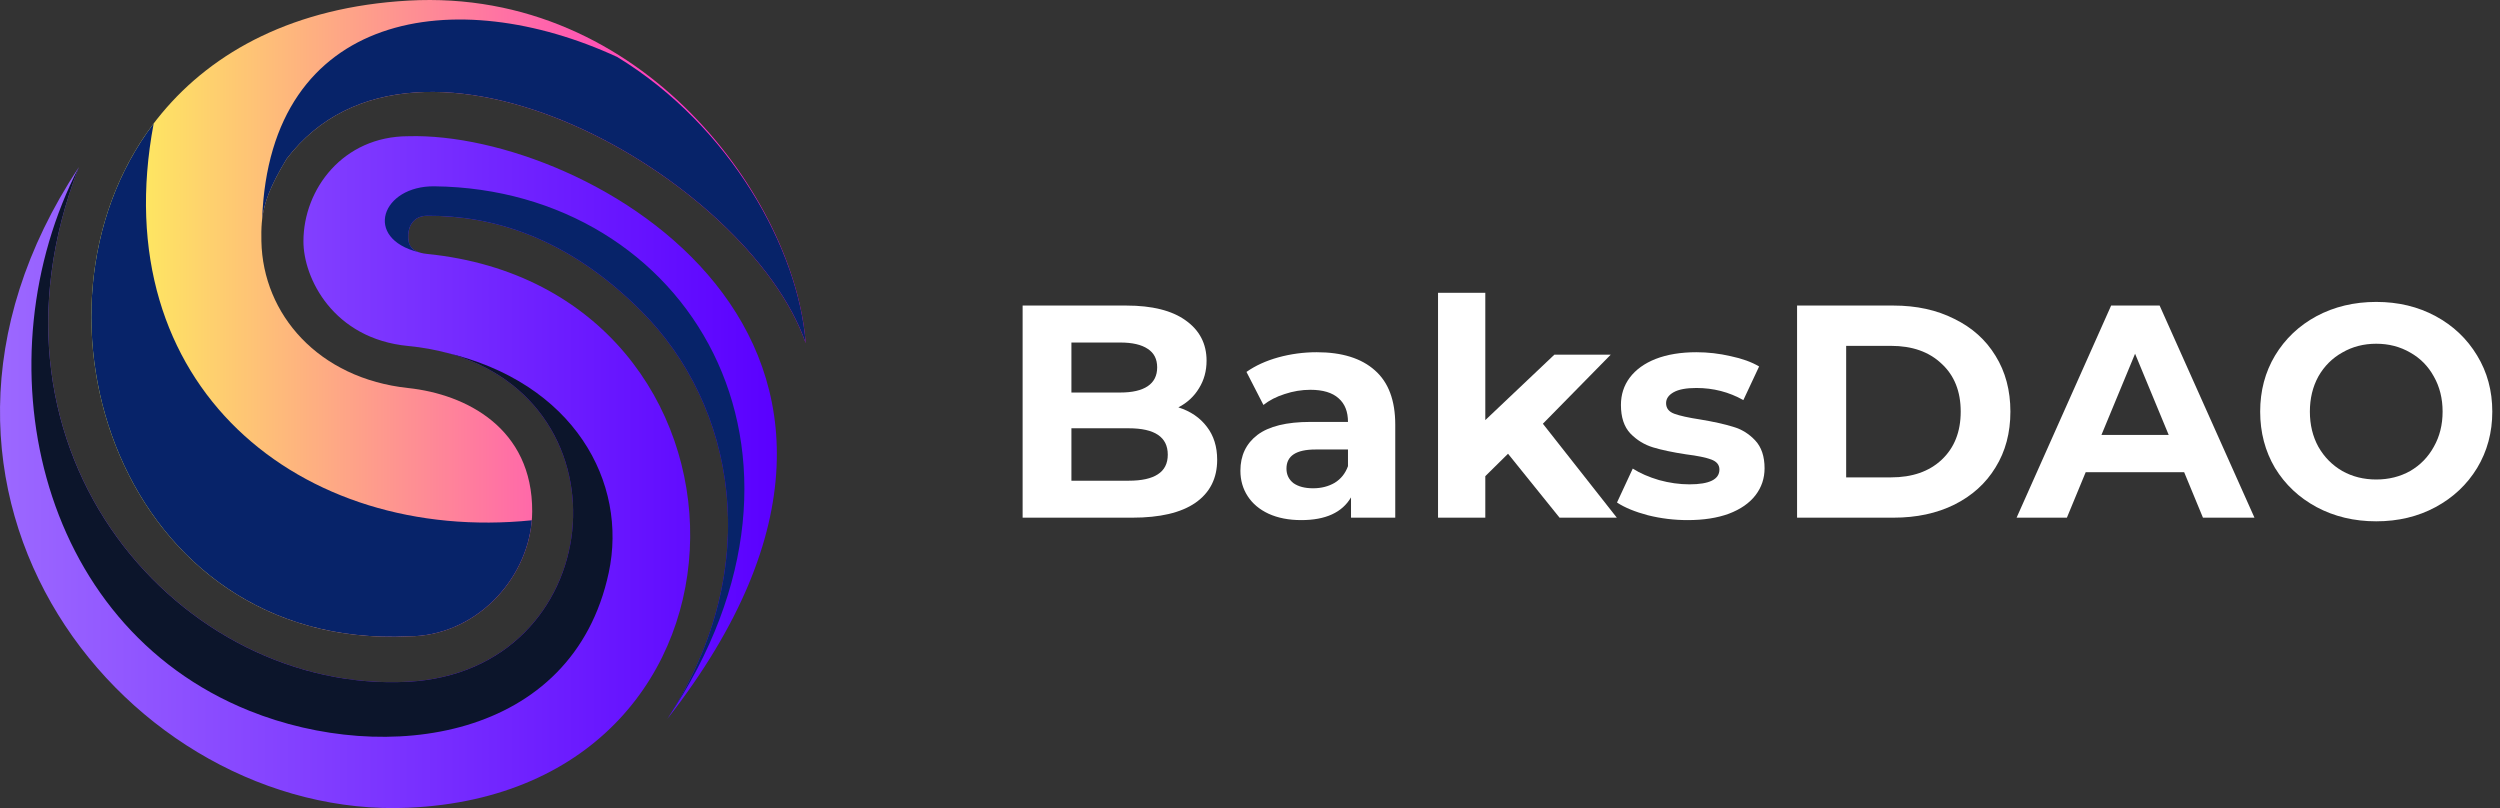 <svg width="198" height="64" viewBox="0 0 198 64" fill="none" xmlns="http://www.w3.org/2000/svg">
<rect x="0" y="0" width="198" height="64" fill="#333333" stroke="none"/>
<g clip-path="url(#clip0_103_9)">
<path fill-rule="evenodd" clip-rule="evenodd" d="M22.705 12.576C32.998 -0.913 59.289 14.104 63.81 27.173C62.96 15.903 50.963 -1.012 32.332 0.048C-3.696 2.097 1.544 51.844 32.332 50.4C37.845 50.401 42.129 45.559 42.15 40.509C42.177 33.899 36.91 31.223 32.332 30.733C25.218 29.972 20.819 24.899 20.702 19.103C20.661 17.05 20.826 15.683 22.705 12.576H22.705Z" fill="url(#paint0_linear_103_9)"/>
<path fill-rule="evenodd" clip-rule="evenodd" d="M32.332 10.789C27.169 10.794 24.04 14.974 24.032 19.103C24.026 22.024 26.389 26.835 32.332 27.403C50.485 29.14 49 53.093 32.332 53.994C14.503 54.957 -2.655 36.094 6.242 13.242C-10.848 39.092 10.245 64.945 32.332 63.974C62.168 62.662 61.543 22.897 33.828 20.112C32.39 19.968 32.31 19.221 32.332 18.6C32.361 17.813 32.826 17.092 33.828 17.089C38.799 17.068 44.818 18.633 50.837 24.682C58.169 32.05 60.706 44.806 52.851 56.941C76.253 26.965 46.44 10.371 32.332 10.789V10.789Z" fill="url(#paint1_linear_103_9)"/>
<path fill-rule="evenodd" clip-rule="evenodd" d="M22.705 12.576C32.998 -0.913 59.289 14.104 63.81 27.173C63.25 19.74 57.843 9.973 48.882 4.512C36.171 -1.363 21.351 0.779 20.761 17.381C20.913 16.077 21.388 14.754 22.705 12.576V12.576Z" fill="#072369"/>
<path fill-rule="evenodd" clip-rule="evenodd" d="M42.12 41.207C23.847 43.061 8.244 30.624 12.171 9.779C0.834 24.742 9.65 51.464 32.332 50.4C37.59 50.401 41.731 45.996 42.12 41.207H42.12Z" fill="#072369"/>
<path fill-rule="evenodd" clip-rule="evenodd" d="M32.332 53.994C14.503 54.957 -2.655 36.094 6.242 13.242C-1.562 28.365 2.737 49.45 19.753 56.295C30.532 60.631 45.362 58.643 48.211 45.359C49.739 38.236 45.508 30.277 35.21 27.899C50.27 31.761 48.062 53.144 32.332 53.994V53.994Z" fill="#0C152B"/>
<path fill-rule="evenodd" clip-rule="evenodd" d="M50.837 24.682C58.169 32.049 60.706 44.805 52.851 56.941C67.153 35.723 54.415 14.996 34.413 14.756C30.238 14.706 28.72 18.878 33.18 19.981C32.365 19.705 32.314 19.11 32.332 18.6C32.361 17.813 32.827 17.092 33.828 17.088C38.8 17.068 44.818 18.633 50.837 24.682L50.837 24.682Z" fill="#072369"/>
</g>
<path d="M93.328 32.264C94.288 32.568 95.04 33.08 95.584 33.8C96.128 34.504 96.4 35.376 96.4 36.416C96.4 37.888 95.824 39.024 94.672 39.824C93.536 40.608 91.872 41 89.68 41H80.992V24.2H89.2C91.248 24.2 92.816 24.592 93.904 25.376C95.008 26.16 95.56 27.224 95.56 28.568C95.56 29.384 95.36 30.112 94.96 30.752C94.576 31.392 94.032 31.896 93.328 32.264ZM84.856 27.128V31.088H88.72C89.68 31.088 90.408 30.92 90.904 30.584C91.4 30.248 91.648 29.752 91.648 29.096C91.648 28.44 91.4 27.952 90.904 27.632C90.408 27.296 89.68 27.128 88.72 27.128H84.856ZM89.392 38.072C90.416 38.072 91.184 37.904 91.696 37.568C92.224 37.232 92.488 36.712 92.488 36.008C92.488 34.616 91.456 33.92 89.392 33.92H84.856V38.072H89.392Z" fill="white"/>
<path d="M104.288 27.896C106.288 27.896 107.824 28.376 108.896 29.336C109.968 30.28 110.504 31.712 110.504 33.632V41H107V39.392C106.296 40.592 104.984 41.192 103.064 41.192C102.072 41.192 101.208 41.024 100.472 40.688C99.752 40.352 99.2 39.888 98.816 39.296C98.432 38.704 98.24 38.032 98.24 37.28C98.24 36.08 98.688 35.136 99.584 34.448C100.496 33.76 101.896 33.416 103.784 33.416H106.76C106.76 32.6 106.512 31.976 106.016 31.544C105.52 31.096 104.776 30.872 103.784 30.872C103.096 30.872 102.416 30.984 101.744 31.208C101.088 31.416 100.528 31.704 100.064 32.072L98.72 29.456C99.424 28.96 100.264 28.576 101.24 28.304C102.232 28.032 103.248 27.896 104.288 27.896ZM104 38.672C104.64 38.672 105.208 38.528 105.704 38.24C106.2 37.936 106.552 37.496 106.76 36.92V35.6H104.192C102.656 35.6 101.888 36.104 101.888 37.112C101.888 37.592 102.072 37.976 102.44 38.264C102.824 38.536 103.344 38.672 104 38.672Z" fill="white"/>
<path d="M119.436 35.936L117.636 37.712V41H113.892V23.192H117.636V33.272L123.108 28.088H127.572L122.196 33.56L128.052 41H123.516L119.436 35.936Z" fill="white"/>
<path d="M133.658 41.192C132.586 41.192 131.538 41.064 130.514 40.808C129.49 40.536 128.674 40.2 128.066 39.8L129.314 37.112C129.89 37.48 130.586 37.784 131.402 38.024C132.218 38.248 133.018 38.36 133.802 38.36C135.386 38.36 136.178 37.968 136.178 37.184C136.178 36.816 135.962 36.552 135.53 36.392C135.098 36.232 134.434 36.096 133.538 35.984C132.482 35.824 131.61 35.64 130.922 35.432C130.234 35.224 129.634 34.856 129.122 34.328C128.626 33.8 128.378 33.048 128.378 32.072C128.378 31.256 128.61 30.536 129.074 29.912C129.554 29.272 130.242 28.776 131.138 28.424C132.05 28.072 133.122 27.896 134.354 27.896C135.266 27.896 136.17 28 137.066 28.208C137.978 28.4 138.73 28.672 139.322 29.024L138.074 31.688C136.938 31.048 135.698 30.728 134.354 30.728C133.554 30.728 132.954 30.84 132.554 31.064C132.154 31.288 131.954 31.576 131.954 31.928C131.954 32.328 132.17 32.608 132.602 32.768C133.034 32.928 133.722 33.08 134.666 33.224C135.722 33.4 136.586 33.592 137.258 33.8C137.93 33.992 138.514 34.352 139.01 34.88C139.506 35.408 139.754 36.144 139.754 37.088C139.754 37.888 139.514 38.6 139.034 39.224C138.554 39.848 137.85 40.336 136.922 40.688C136.01 41.024 134.922 41.192 133.658 41.192Z" fill="white"/>
<path d="M142.328 24.2H149.96C151.784 24.2 153.392 24.552 154.784 25.256C156.192 25.944 157.28 26.92 158.048 28.184C158.832 29.448 159.224 30.92 159.224 32.6C159.224 34.28 158.832 35.752 158.048 37.016C157.28 38.28 156.192 39.264 154.784 39.968C153.392 40.656 151.784 41 149.96 41H142.328V24.2ZM149.768 37.808C151.448 37.808 152.784 37.344 153.776 36.416C154.784 35.472 155.288 34.2 155.288 32.6C155.288 31 154.784 29.736 153.776 28.808C152.784 27.864 151.448 27.392 149.768 27.392H146.216V37.808H149.768Z" fill="white"/>
<path d="M172.986 37.4H165.186L163.698 41H159.714L167.202 24.2H171.042L178.554 41H174.474L172.986 37.4ZM171.762 34.448L169.098 28.016L166.434 34.448H171.762Z" fill="white"/>
<path d="M188.198 41.288C186.454 41.288 184.878 40.912 183.47 40.16C182.078 39.408 180.982 38.376 180.182 37.064C179.398 35.736 179.006 34.248 179.006 32.6C179.006 30.952 179.398 29.472 180.182 28.16C180.982 26.832 182.078 25.792 183.47 25.04C184.878 24.288 186.454 23.912 188.198 23.912C189.942 23.912 191.51 24.288 192.902 25.04C194.294 25.792 195.39 26.832 196.19 28.16C196.99 29.472 197.39 30.952 197.39 32.6C197.39 34.248 196.99 35.736 196.19 37.064C195.39 38.376 194.294 39.408 192.902 40.16C191.51 40.912 189.942 41.288 188.198 41.288ZM188.198 37.976C189.19 37.976 190.086 37.752 190.886 37.304C191.686 36.84 192.31 36.2 192.758 35.384C193.222 34.568 193.454 33.64 193.454 32.6C193.454 31.56 193.222 30.632 192.758 29.816C192.31 29 191.686 28.368 190.886 27.92C190.086 27.456 189.19 27.224 188.198 27.224C187.206 27.224 186.31 27.456 185.51 27.92C184.71 28.368 184.078 29 183.614 29.816C183.166 30.632 182.942 31.56 182.942 32.6C182.942 33.64 183.166 34.568 183.614 35.384C184.078 36.2 184.71 36.84 185.51 37.304C186.31 37.752 187.206 37.976 188.198 37.976Z" fill="white"/>
<defs>
<linearGradient id="paint0_linear_103_9" x1="7.238" y1="25.216" x2="63.81" y2="25.216" gradientUnits="userSpaceOnUse">
<stop stop-color="#FEF758"/>
<stop offset="1" stop-color="#FF10DB"/>
</linearGradient>
<linearGradient id="paint1_linear_103_9" x1="0" y1="37.391" x2="61.527" y2="37.391" gradientUnits="userSpaceOnUse">
<stop stop-color="#9C68FF"/>
<stop offset="1" stop-color="#5A00FF"/>
</linearGradient>
<clipPath id="clip0_103_9">
<rect width="64" height="64" fill="white"/>
</clipPath>
</defs>
</svg>
